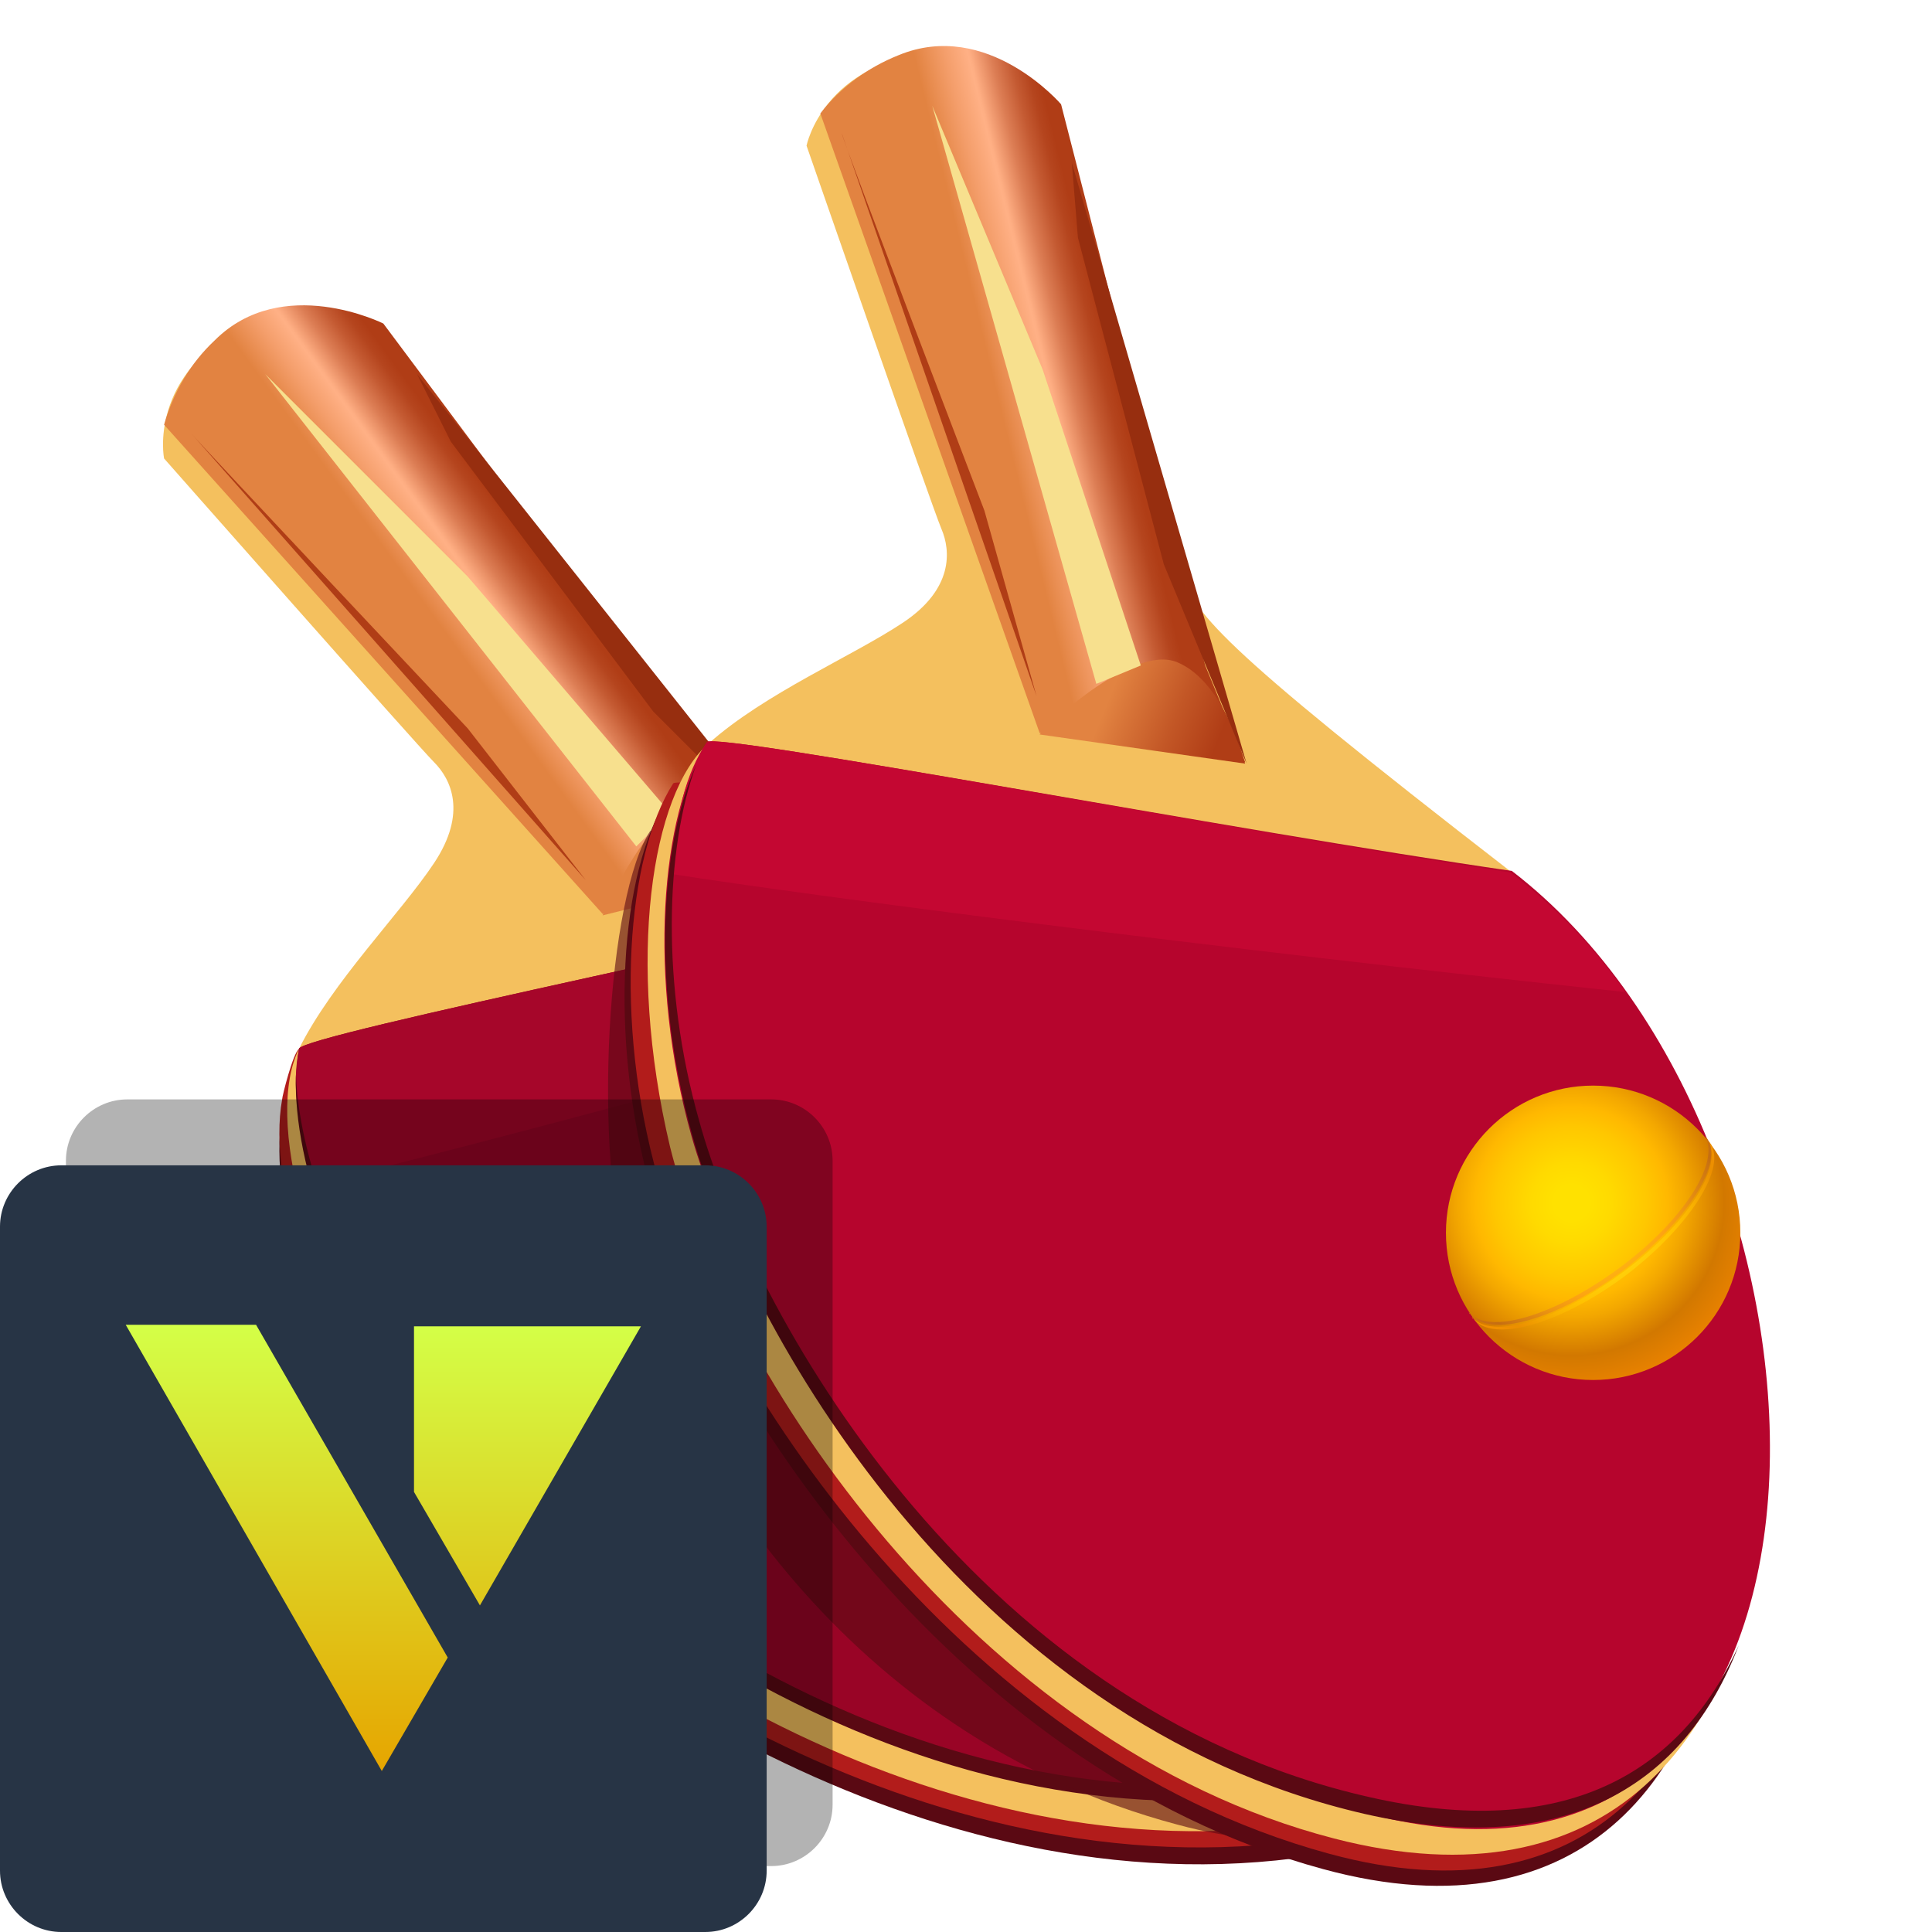 <svg class="S" xmlns="http://www.w3.org/2000/svg" xml:space="preserve" id="Layer_1" x="0" y="0" version="1.1" viewBox="0 0 126 126"><style>.st0{fill:#5a0913}.st1{fill:#b21c1b}.st2{fill:#f4c05e}.st7{fill:#f7e08e}.st8{fill:#972e0f}.st9{fill:#b03d16}</style><path d="M18.4 72.8c-1 5.5 2.2 15.7 8.8 24.2 7.7 9.9 31.9 27.4 57.2 24.2 35.2-4.4 14-52.8-14.3-60.5-17.6 4.4-51.6 11.2-51.7 12.1z" class="st0"/><path d="M18.4 71.7c-1 5.5 2.2 15.7 8.8 24.2 7.7 9.9 31.9 27.4 57.2 24.2 35.2-4.4 14-52.8-14.3-60.5-16.5 4.1-46 4.9-50.6 8.8-.4.3-1.1 3.1-1.1 3.3z" class="st1"/><path d="M10.7 29.9s16.5 18.7 17.6 19.8c1.1 1.1 2.2 3.3 0 6.6s-6.6 7.7-8.8 12.1.3 15.2 7.7 25.3c8.8 12.1 33 28.6 57.2 25.3 36.8-5 15.1-55-13.2-62.7-24.2-6.6-25.3-7.7-27.5-9.9-4.2-4.2-19.8-24.2-19.8-24.2s-4.9-2.5-7.7-1.1c-6.6 3.3-5.5 8.8-5.5 8.8z" class="st2"/><path fill="#990426" d="M19.5 68.4c-1 5.5 2.2 15.7 8.8 24.2 7.7 9.9 31.9 27.4 57.2 24.2 35.2-4.4 14-52.8-14.3-60.5-17.6 4.4-51.6 11.2-51.7 12.1z"/><path fill="#a6062a" d="M19.5 68.4c-.5 2.5-.1 5 1.1 8.8 8.8-2.1 34.2-8.8 60.5-16.5-3.1-1.9-6.4-3.4-9.9-4.4-17.6 4.4-51.6 11.2-51.7 12.1z"/><path d="M85.5 115.8c-26.4 4.4-49.5-14.3-57.2-24.3-5.6-7.2-8.8-15.7-9-21.4-.2 5.8 2.9 14.8 9 22.5 7.7 9.9 30.8 28.6 57.2 24.2 13.3-2.2 18.6-9.7 18.4-19.5-.2 9.3-5.6 16.3-18.4 18.5z" class="st0"/><linearGradient id="SVGID_1_" x1="26.853" x2="37.501" y1="84.161" y2="91.9" gradientTransform="matrix(1 0 0 -1 0 128)" gradientUnits="userSpaceOnUse"><stop offset=".25" stop-color="#e28341"/><stop offset=".4" stop-color="#f49e6b"/><stop offset=".51" stop-color="#ffb085"/><stop offset=".52" stop-color="#feae83"/><stop offset=".62" stop-color="#dc7d54"/><stop offset=".71" stop-color="#c45a32"/><stop offset=".78" stop-color="#b5451e"/><stop offset=".83" stop-color="#b03d16"/></linearGradient><path fill="url(#SVGID_1_)" d="m39.3 59.6 13.2-3.3-4.8-4.8L25 21.1s-6.6-3.3-11 1.1c-1.6 1.5-2.7 3.4-3.3 5.5l28.6 31.9z"/><linearGradient id="SVGID_2_" x1="39.274" x2="52.473" y1="72.191" y2="72.191" gradientTransform="matrix(1 0 0 -1 0 128)" gradientUnits="userSpaceOnUse"><stop offset=".25" stop-color="#e28341"/><stop offset=".59" stop-color="#c35726"/><stop offset=".83" stop-color="#b03d16"/></linearGradient><path fill="url(#SVGID_2_)" d="M45.9 52c3.3 0 6.6 4.4 6.6 4.4l-13.2 3.3s3.3-7.7 6.6-7.7z"/><path d="m17.3 24.4 24.2 30.8 2.2-2.2-13.2-15.4z" class="st7"/><path d="m29.4 28.8 13.2 17.6 9.9 9.9-25.3-31.9z" class="st8"/><path d="M12.5 28.3c.4.5 18 19.2 18 19.2l7.7 9.9-25.7-29.1z" class="st9"/><path fill="#5a0913" d="M42.4 54.2c-2.7 4.1-3.9 20.5-1.3 29.6 3 10.7 13.9 29.4 35.7 35.2 30.2 8.2 29.1-38.4 8.6-54.2-15.9-2.2-42.5-11.2-43-10.6z" opacity=".6"/><path d="M43.5 52.1c-3 4.7-3.9 15.4-1 25.7 3.4 12.1 19.1 37.4 43.8 44.1 34.2 9.3 33-43.5 9.7-61.4-18.1-2.6-52-9.2-52.5-8.4z" class="st0"/><path d="M43.9 51.1c-3 4.7-3.9 15.4-1 25.7 3.4 12.1 19.1 37.4 43.8 44.1 34.2 9.3 33-43.5 9.7-61.4-18-2.6-52-9.2-52.5-8.4z" class="st1"/><path d="M52.6 9.5s8.2 23.6 8.8 25c.6 1.4.8 3.9-2.5 6.1s-9 4.6-12.7 7.9c-3.7 3.2-5.4 14.1-2.5 26.3 3.6 14.5 19.7 39 43.3 45.1 35.9 9.3 34.8-45.1 11.6-63-19.9-15.4-20.5-16.8-21.7-19.7-2.3-5.5-9.1-29.9-9.1-29.9s-3.6-4.2-6.7-3.9c-7.4.6-8.5 6.1-8.5 6.1z" class="st2"/><path fill="#b6052d" d="M46.1 48.4c-3 4.7-3.9 15.4-1 25.7 3.4 12.1 19.1 37.4 43.8 44.1 34.2 9.3 33-43.5 9.7-61.4-18-2.6-52-9.1-52.5-8.4z"/><path fill="#c40732" d="M46.1 48.4c-1.4 2.1-2 4.6-2.3 8.6 8.9 1.4 35 4.8 62.2 7.7-2.1-3-4.6-5.6-7.5-7.8-17.9-2.7-51.9-9.2-52.4-8.5z"/><path d="M89.3 117.2c-26.1-5.9-40.4-32-43.7-44.1-2.5-8.8-2.2-17.8-.2-23.2-2.4 5.3-2.9 14.8-.2 24.3 3.4 12.1 17.7 38.1 43.8 44.1 13.2 3 20.9-1.9 24.4-11-3.8 8.4-11.4 12.8-24.1 9.9z" class="st0"/><linearGradient id="SVGID_3_" x1="171.319" x2="181.967" y1="572.48" y2="580.219" gradientTransform="scale(1 -1) rotate(-22.272 -1409.693 548.88)" gradientUnits="userSpaceOnUse"><stop offset=".25" stop-color="#e28341"/><stop offset=".4" stop-color="#f49e6b"/><stop offset=".51" stop-color="#ffb085"/><stop offset=".52" stop-color="#feae83"/><stop offset=".62" stop-color="#dc7d54"/><stop offset=".71" stop-color="#c45a32"/><stop offset=".78" stop-color="#b5451e"/><stop offset=".83" stop-color="#b03d16"/></linearGradient><path fill="url(#SVGID_3_)" d="m67.8 47.8 13.4 1.9-2.6-6.3-9.4-36.6s-4.8-5.6-10.6-3.2c-2 .8-3.8 2.1-5.1 3.8l14.3 40.4z"/><linearGradient id="SVGID_4_" x1="183.74" x2="196.939" y1="560.511" y2="560.511" gradientTransform="scale(1 -1) rotate(-22.272 -1409.693 548.88)" gradientUnits="userSpaceOnUse"><stop offset=".25" stop-color="#e28341"/><stop offset=".59" stop-color="#c35726"/><stop offset=".83" stop-color="#b03d16"/></linearGradient><path fill="url(#SVGID_4_)" d="M76.8 43.2c3.1 1.3 4.4 6.6 4.4 6.6l-13.4-1.9c0-.1 6-6 9-4.7z"/><path d="m60.8 6.9 10.7 37.7 2.9-1.2L68 24.1z" class="st7"/><path d="m70.3 15.5 5.6 21.3 5.4 13-11.4-39.2z" class="st8"/><path d="M54.9 8.7c.1.6 9.3 24.6 9.3 24.6l3.4 12.1L54.9 8.7z" class="st9"/><radialGradient id="SVGID_5_" cx="102.483" cy="49.551" r="14.63" gradientTransform="matrix(1 0 0 -1 0 128)" gradientUnits="userSpaceOnUse"><stop offset=".08" stop-color="#ffe100"/><stop offset=".18" stop-color="#ffda00"/><stop offset=".34" stop-color="#ffc700"/><stop offset=".43" stop-color="#ffb800"/><stop offset=".51" stop-color="#f3a700"/><stop offset=".67" stop-color="#d47b00"/><stop offset=".68" stop-color="#d27800"/><stop offset=".87" stop-color="#f08500"/></radialGradient><circle cx="103.9" cy="80.4" r="9.6" fill="url(#SVGID_5_)"/><radialGradient id="SVGID_6_" cx="103.594" cy="48.685" r="13.096" gradientTransform="matrix(1 0 0 -1 0 128)" gradientUnits="userSpaceOnUse"><stop offset="0" stop-color="#ffe81a"/><stop offset=".14" stop-color="#ffe115"/><stop offset=".34" stop-color="#ffce08"/><stop offset=".43" stop-color="#ffc200"/><stop offset=".51" stop-color="#f9b300"/><stop offset=".65" stop-color="#eb8f00"/><stop offset=".87" stop-color="#fd9200"/></radialGradient><path fill="url(#SVGID_6_)" d="M105.8 83c-4.2 3.1-8.5 4.4-9.8 2.9 0 0 0 .1.1.1 1.2 1.6 5.6.4 9.9-2.8 4.2-3.2 6.7-7.1 5.5-8.7l-.1-.1c1 1.7-1.4 5.5-5.6 8.6z"/><radialGradient id="SVGID_7_" cx="103.33" cy="48.751" r="13.811" gradientTransform="matrix(1 0 0 -1 0 128)" gradientUnits="userSpaceOnUse"><stop offset=".01" stop-color="#ffcc12"/><stop offset=".13" stop-color="#ffc512"/><stop offset=".29" stop-color="#feb212"/><stop offset=".38" stop-color="#fda412"/><stop offset=".47" stop-color="#ee9612"/><stop offset=".64" stop-color="#c87112"/><stop offset=".65" stop-color="#c56e12"/><stop offset=".87" stop-color="#e37b12"/></radialGradient><path fill="url(#SVGID_7_)" d="M105.6 82.7c-4.2 3.1-8.5 4.4-9.8 2.9 0 0 0 .1.1.1 1.2 1.6 5.6.4 9.9-2.8 4.2-3.2 6.7-7.1 5.5-8.7l-.1-.1c1 1.7-1.4 5.5-5.6 8.6z"/><path d="M50.3 121.7h-42c-2.2 0-4-1.8-4-4v-42c0-2.2 1.8-4 4-4h42c2.2 0 4 1.8 4 4v42c0 2.2-1.8 4-4 4z" opacity=".3"/><path fill="#273445" d="M46 126H4c-2.2 0-4-1.8-4-4V80c0-2.2 1.8-4 4-4h42c2.2 0 4 1.8 4 4v42c0 2.2-1.8 4-4 4z"/><linearGradient id="SVGID_8_" x1="25" x2="25" y1="115.559" y2="86.441" gradientUnits="userSpaceOnUse"><stop offset="0" stop-color="#e6a500"/><stop offset="1" stop-color="#d4ff47"/></linearGradient><path fill="url(#SVGID_8_)" d="m16.7 86.4 12.5 21.7-4.3 7.4L8.2 86.4h8.5zm14.6 18.3 10.5-18.2H27v10.8l4.3 7.4z"/></svg>
